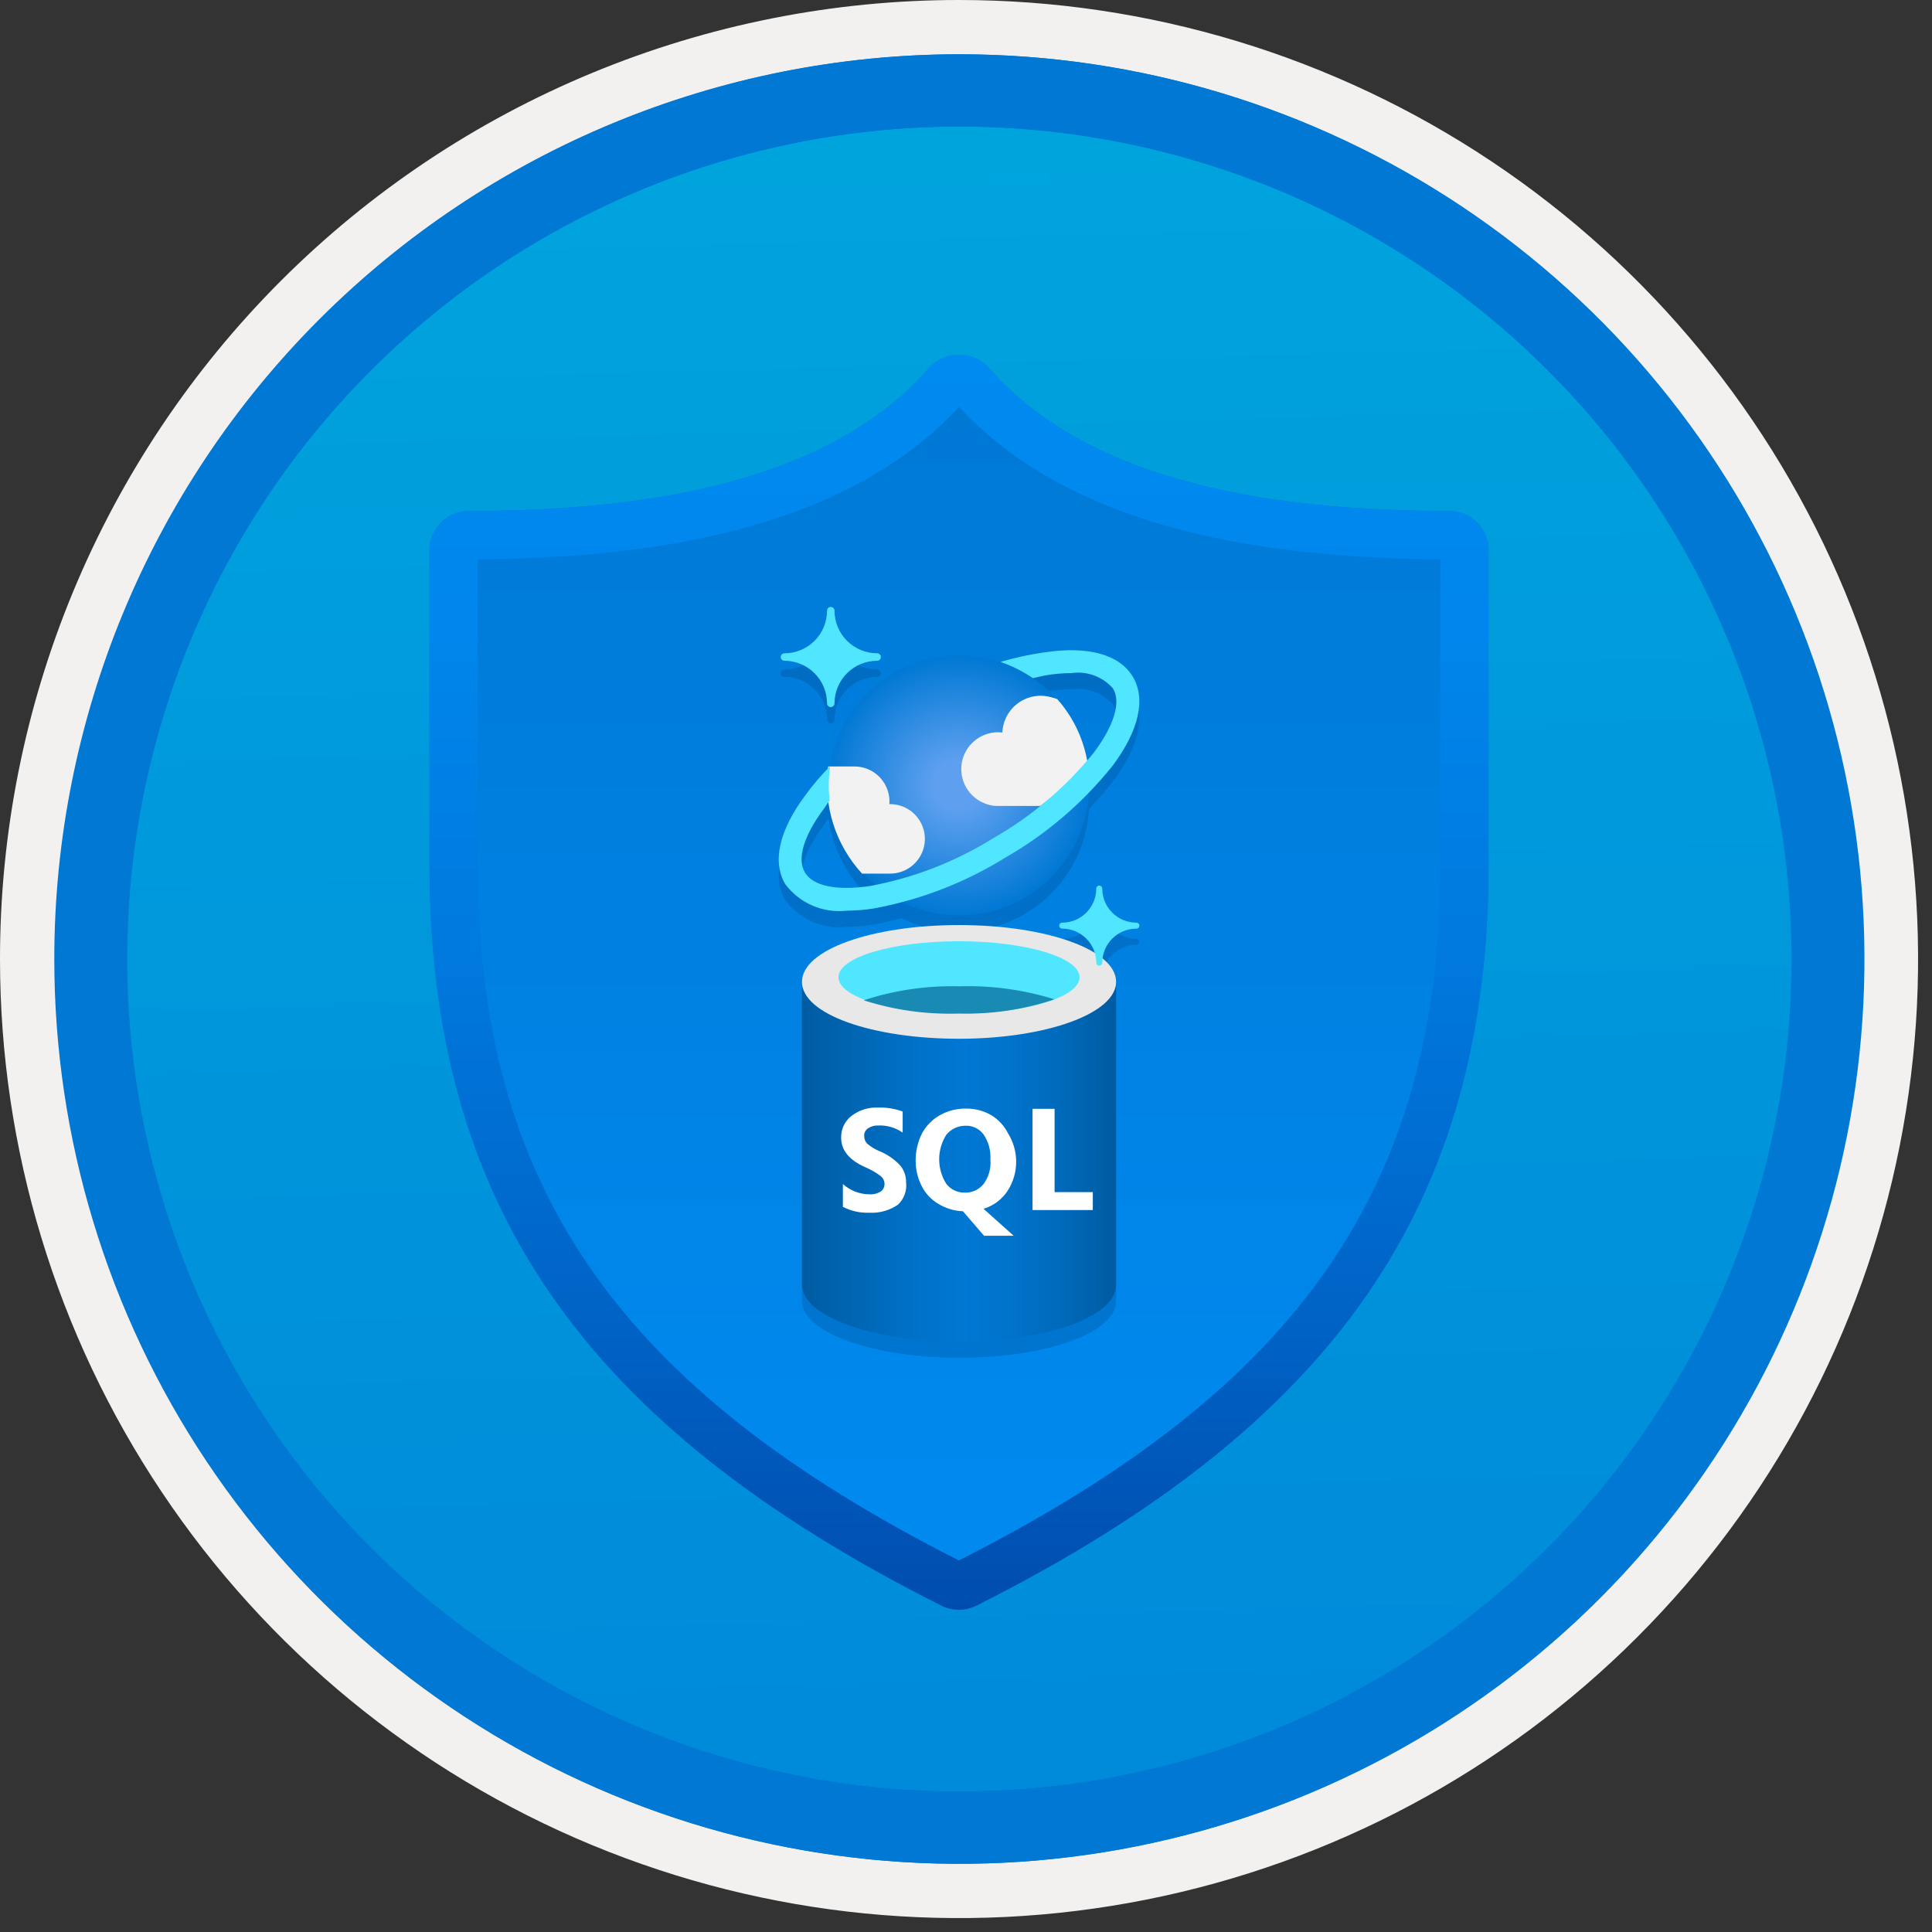 <svg width="100" height="100" viewBox="0 0 100 100" fill="none" xmlns="http://www.w3.org/2000/svg">
<rect x="0" y="0" width="100" height="100" fill="#333333" stroke="none"/>
<g clip-path="url(#clip0_370_3186)">
<path d="M49.64 96.45C40.382 96.45 31.332 93.705 23.634 88.561C15.936 83.418 9.936 76.107 6.393 67.553C2.85 59 1.923 49.588 3.73 40.508C5.536 31.428 9.994 23.087 16.54 16.54C23.087 9.994 31.428 5.536 40.508 3.729C49.588 1.923 59 2.85 67.553 6.393C76.107 9.936 83.418 15.936 88.561 23.634C93.705 31.332 96.45 40.382 96.45 49.64C96.451 55.787 95.24 61.874 92.888 67.554C90.535 73.233 87.088 78.394 82.741 82.741C78.394 87.087 73.234 90.535 67.554 92.888C61.875 95.24 55.787 96.45 49.64 96.45V96.45Z" fill="url(#paint0_linear_370_3186)"/>
<path fill-rule="evenodd" clip-rule="evenodd" d="M95.54 49.64C95.54 58.718 92.848 67.593 87.805 75.141C82.761 82.689 75.592 88.572 67.205 92.046C58.818 95.52 49.589 96.429 40.685 94.658C31.782 92.887 23.603 88.515 17.184 82.096C10.765 75.677 6.393 67.498 4.622 58.595C2.851 49.691 3.76 40.462 7.234 32.075C10.708 23.688 16.591 16.519 24.139 11.476C31.688 6.432 40.562 3.74 49.64 3.74C55.668 3.74 61.636 4.927 67.205 7.234C72.774 9.541 77.834 12.921 82.096 17.184C86.359 21.446 89.739 26.506 92.046 32.075C94.353 37.644 95.54 43.612 95.54 49.64V49.64ZM49.64 3.62732e-07C59.458 3.62732e-07 69.055 2.911 77.219 8.366C85.382 13.82 91.744 21.573 95.501 30.644C99.258 39.714 100.242 49.695 98.326 59.324C96.411 68.954 91.683 77.799 84.741 84.741C77.799 91.683 68.954 96.411 59.324 98.326C49.695 100.242 39.714 99.258 30.644 95.501C21.573 91.744 13.82 85.382 8.366 77.219C2.911 69.055 3.62732e-07 59.458 3.62732e-07 49.64C-0.001 43.121 1.283 36.666 3.777 30.643C6.271 24.62 9.928 19.147 14.537 14.537C19.147 9.928 24.62 6.271 30.643 3.777C36.666 1.283 43.121 -0.001 49.64 3.62732e-07V3.62732e-07Z" fill="#F2F1F0"/>
<path fill-rule="evenodd" clip-rule="evenodd" d="M92.73 49.64C92.73 58.163 90.202 66.493 85.468 73.58C80.733 80.666 74.003 86.189 66.129 89.45C58.256 92.711 49.592 93.565 41.233 91.902C32.874 90.24 25.197 86.136 19.17 80.109C13.144 74.083 9.04 66.405 7.378 58.047C5.715 49.688 6.568 41.024 9.83 33.15C13.091 25.277 18.614 18.547 25.7 13.812C32.786 9.077 41.117 6.55 49.64 6.55C55.298 6.55 60.902 7.664 66.13 9.829C71.358 11.995 76.108 15.169 80.11 19.17C84.111 23.171 87.285 27.922 89.45 33.15C91.616 38.378 92.73 43.981 92.73 49.64V49.64ZM49.64 2.81C58.902 2.81 67.956 5.557 75.657 10.702C83.358 15.848 89.36 23.162 92.905 31.719C96.449 40.276 97.377 49.692 95.57 58.776C93.763 67.86 89.303 76.205 82.753 82.754C76.204 89.303 67.86 93.763 58.776 95.57C49.691 97.377 40.276 96.45 31.718 92.905C23.161 89.361 15.848 83.359 10.702 75.657C5.556 67.956 2.81 58.902 2.81 49.64C2.811 37.22 7.745 25.31 16.527 16.528C25.309 7.745 37.22 2.811 49.64 2.81V2.81Z" fill="#0078D4"/>
<path fill-rule="evenodd" clip-rule="evenodd" d="M92.764 49.64C92.764 58.163 90.237 66.493 85.502 73.58C80.767 80.666 74.037 86.189 66.164 89.45C58.29 92.711 49.626 93.565 41.267 91.902C32.909 90.24 25.231 86.136 19.204 80.109C13.178 74.083 9.074 66.405 7.412 58.047C5.749 49.688 6.602 41.024 9.864 33.15C13.125 25.277 18.648 18.547 25.734 13.812C32.82 9.077 41.151 6.55 49.674 6.55C55.333 6.55 60.936 7.664 66.164 9.829C71.392 11.995 76.142 15.169 80.144 19.17C84.145 23.171 87.319 27.922 89.484 33.15C91.65 38.378 92.764 43.981 92.764 49.64V49.64ZM49.674 2.81C58.936 2.81 67.99 5.557 75.691 10.702C83.392 15.848 89.395 23.162 92.939 31.719C96.484 40.276 97.411 49.692 95.604 58.776C93.797 67.86 89.337 76.205 82.788 82.754C76.238 89.303 67.894 93.763 58.81 95.57C49.726 97.377 40.31 96.45 31.753 92.905C23.196 89.361 15.882 83.359 10.736 75.657C5.59 67.956 2.844 58.902 2.844 49.64C2.845 37.22 7.779 25.31 16.561 16.528C25.343 7.745 37.254 2.811 49.674 2.81V2.81Z" fill="#0078D4"/>
<path d="M75.017 26.448C63.328 26.448 55.529 24.021 51.169 19.02C50.972 18.811 50.735 18.645 50.472 18.532C50.209 18.418 49.925 18.36 49.639 18.36C49.352 18.36 49.069 18.418 48.806 18.532C48.543 18.645 48.306 18.811 48.109 19.02C43.749 24.021 35.951 26.448 24.261 26.448C23.994 26.448 23.73 26.5 23.483 26.603C23.237 26.705 23.013 26.854 22.824 27.043C22.636 27.232 22.486 27.456 22.384 27.702C22.282 27.949 22.229 28.213 22.23 28.48V44.727C22.23 62.29 30.151 73.773 48.726 83.11C49.01 83.25 49.322 83.323 49.639 83.324C49.957 83.324 50.27 83.248 50.552 83.102C69.127 73.765 77.049 62.29 77.049 44.727V28.48C77.047 27.942 76.833 27.425 76.452 27.045C76.072 26.664 75.555 26.449 75.017 26.448V26.448Z" fill="url(#paint1_linear_370_3186)"/>
<path d="M49.639 21.058C54.486 26.297 62.646 28.881 74.549 28.947V44.727C74.549 61.36 67.332 71.813 49.631 80.767C31.948 71.823 24.73 61.367 24.73 44.727V28.947C36.638 28.881 44.799 26.296 49.639 21.058ZM49.639 18.36C49.352 18.355 49.067 18.412 48.803 18.526C48.539 18.639 48.303 18.808 48.109 19.02C43.749 24.021 35.951 26.448 24.261 26.448C23.994 26.448 23.73 26.5 23.483 26.603C23.237 26.705 23.013 26.854 22.824 27.043C22.636 27.232 22.486 27.456 22.384 27.702C22.282 27.949 22.229 28.213 22.23 28.48V44.727C22.23 62.29 30.151 73.773 48.726 83.11C49.01 83.25 49.322 83.323 49.639 83.324C49.957 83.324 50.27 83.248 50.552 83.102C69.127 73.765 77.049 62.29 77.049 44.727V28.48C77.048 27.942 76.833 27.425 76.452 27.045C76.072 26.664 75.555 26.449 75.017 26.448C63.328 26.448 55.529 24.021 51.169 19.02C50.975 18.808 50.739 18.639 50.475 18.526C50.211 18.412 49.926 18.355 49.639 18.36L49.639 18.36Z" fill="url(#paint2_linear_370_3186)"/>
<path opacity="0.2" d="M40.602 35.038C41.187 35.038 41.747 35.271 42.161 35.685C42.574 36.098 42.807 36.659 42.808 37.243V37.246C42.808 37.297 42.829 37.345 42.866 37.381C42.902 37.417 42.951 37.437 43.002 37.436C43.053 37.436 43.102 37.416 43.138 37.379C43.174 37.343 43.194 37.294 43.194 37.243C43.195 36.659 43.427 36.098 43.841 35.684C44.254 35.271 44.815 35.038 45.4 35.038H45.402C45.453 35.037 45.502 35.017 45.538 34.981C45.574 34.944 45.594 34.895 45.593 34.844V34.842C45.593 34.791 45.572 34.742 45.536 34.707C45.5 34.671 45.451 34.651 45.4 34.651C44.815 34.65 44.255 34.418 43.841 34.004C43.428 33.591 43.195 33.03 43.194 32.445V32.443C43.194 32.418 43.189 32.393 43.179 32.37C43.169 32.346 43.155 32.325 43.137 32.308C43.119 32.29 43.098 32.276 43.075 32.266C43.051 32.257 43.026 32.252 43.001 32.252H42.999C42.948 32.252 42.899 32.273 42.863 32.309C42.827 32.346 42.807 32.395 42.808 32.445C42.807 33.03 42.575 33.591 42.161 34.005C41.748 34.419 41.187 34.651 40.602 34.652C40.551 34.652 40.502 34.673 40.466 34.709C40.429 34.745 40.409 34.794 40.409 34.845C40.409 34.896 40.429 34.945 40.466 34.981C40.502 35.017 40.551 35.038 40.602 35.038V35.038Z" fill="#003067"/>
<path opacity="0.2" d="M58.817 48.593C58.349 48.593 57.901 48.407 57.57 48.076C57.239 47.745 57.053 47.297 57.053 46.829C57.053 46.808 57.049 46.788 57.041 46.769C57.033 46.75 57.022 46.733 57.008 46.718C56.993 46.704 56.976 46.692 56.957 46.684C56.938 46.677 56.918 46.673 56.898 46.673C56.877 46.673 56.857 46.677 56.838 46.684C56.819 46.692 56.802 46.704 56.788 46.718C56.774 46.733 56.762 46.75 56.755 46.769C56.747 46.788 56.743 46.808 56.743 46.829C56.743 47.297 56.557 47.745 56.226 48.076C55.895 48.407 55.446 48.593 54.978 48.593C54.958 48.593 54.938 48.597 54.919 48.604C54.9 48.612 54.883 48.623 54.869 48.638C54.854 48.652 54.843 48.669 54.835 48.688C54.827 48.707 54.823 48.727 54.823 48.747C54.823 48.768 54.827 48.788 54.835 48.807C54.843 48.825 54.854 48.843 54.869 48.857C54.883 48.871 54.9 48.883 54.919 48.89C54.938 48.898 54.958 48.902 54.978 48.902C55.357 48.903 55.725 49.026 56.027 49.253C56.33 49.479 56.552 49.797 56.66 50.16C54.477 49.098 52.063 48.602 49.639 48.718C45.149 48.718 41.509 49.986 41.509 51.66V67.336C41.509 68.947 45.086 70.253 49.525 70.278H49.639C54.129 70.278 57.769 69.01 57.769 67.336V51.66C57.751 51.42 57.679 51.186 57.559 50.977C57.439 50.768 57.273 50.589 57.075 50.452C57.126 50.026 57.331 49.633 57.653 49.348C57.973 49.062 58.388 48.904 58.817 48.903H58.818C58.858 48.902 58.898 48.886 58.926 48.857C58.955 48.828 58.971 48.788 58.971 48.748C58.971 48.707 58.955 48.668 58.926 48.639C58.897 48.61 58.858 48.593 58.817 48.593H58.817Z" fill="#003067"/>
<path opacity="0.2" d="M43.83 47.973C44.29 47.97 44.749 47.934 45.203 47.863C45.692 47.774 46.174 47.653 46.653 47.527C47.652 48.022 48.758 48.261 49.872 48.222C50.986 48.184 52.072 47.87 53.035 47.308C53.998 46.746 54.806 45.955 55.387 45.004C55.968 44.053 56.304 42.972 56.365 41.86C56.794 41.417 57.202 40.954 57.588 40.471C58.953 38.648 59.322 37.013 58.633 35.862C57.942 34.713 56.327 34.265 54.071 34.601C53.298 34.71 52.534 34.876 51.785 35.097C51.821 35.109 51.854 35.128 51.89 35.141C50.665 34.703 49.339 34.632 48.074 34.934V34.934C46.764 35.248 45.579 35.946 44.67 36.94C43.761 37.934 43.171 39.177 42.976 40.509H42.969L42.97 40.49L42.953 40.509H42.867C42.862 40.543 42.863 40.577 42.859 40.61C42.435 41.044 42.043 41.507 41.686 41.996C40.325 43.816 39.956 45.452 40.646 46.601C41.01 47.089 41.496 47.472 42.055 47.712C42.613 47.953 43.225 48.043 43.83 47.973ZM54.247 35.773C54.648 35.711 55.053 35.678 55.458 35.675C55.855 35.618 56.259 35.661 56.635 35.8C57.011 35.939 57.346 36.17 57.609 36.471C58.03 37.172 57.675 38.37 56.636 39.766C56.52 39.911 56.389 40.042 56.268 40.183C56.05 39.01 55.517 37.918 54.725 37.025C54.708 37.018 54.69 37.015 54.673 37.009C54.285 36.577 53.844 36.197 53.359 35.878C53.392 35.9 53.429 35.916 53.462 35.939C53.727 35.881 53.993 35.812 54.247 35.773ZM52.687 35.483C52.672 35.475 52.657 35.466 52.641 35.458C52.657 35.466 52.672 35.475 52.687 35.483V35.483ZM41.663 45.999C41.242 45.3 41.597 44.099 42.635 42.71C42.74 42.569 42.792 42.478 42.884 42.358C43.073 43.738 43.678 45.027 44.618 46.055H44.688C44.879 46.26 45.084 46.453 45.299 46.633C45.208 46.652 45.119 46.68 45.028 46.697C43.311 46.954 42.083 46.697 41.663 45.999Z" fill="#003067"/>
<path d="M49.639 53.766C45.149 53.766 41.51 52.497 41.51 50.823V66.499C41.51 68.11 45.086 69.416 49.525 69.441H49.639C54.129 69.441 57.769 68.173 57.769 66.499V50.823C57.769 52.459 54.129 53.766 49.639 53.766Z" fill="url(#paint3_linear_370_3186)"/>
<path d="M57.769 50.823C57.769 52.459 54.129 53.766 49.639 53.766C45.149 53.766 41.51 52.497 41.51 50.823C41.51 49.149 45.149 47.881 49.639 47.881C54.129 47.881 57.769 49.149 57.769 50.823Z" fill="#E8E8E8"/>
<path d="M55.879 50.582C55.879 51.622 53.076 52.459 49.639 52.459C46.202 52.459 43.399 51.622 43.399 50.582C43.399 49.542 46.202 48.718 49.639 48.718C53.076 48.718 55.879 49.555 55.879 50.582Z" fill="#50E6FF"/>
<path d="M49.639 51.051C47.965 51.009 46.297 51.253 44.706 51.774C46.298 52.286 47.967 52.518 49.639 52.459C51.314 52.508 52.985 52.259 54.573 51.724C52.977 51.227 51.31 50.999 49.639 51.051V51.051Z" fill="#198AB3"/>
<path d="M54.585 61.705V57.393H53.444V62.631H56.564V61.705H54.585ZM45.53 59.587C45.294 59.492 45.076 59.359 44.883 59.194C44.832 59.14 44.792 59.076 44.766 59.006C44.74 58.937 44.728 58.862 44.731 58.788C44.727 58.713 44.742 58.639 44.776 58.572C44.809 58.506 44.859 58.449 44.921 58.407C45.077 58.3 45.264 58.246 45.454 58.255C45.905 58.235 46.351 58.364 46.722 58.623V57.532C46.317 57.382 45.886 57.313 45.454 57.329C44.956 57.303 44.465 57.456 44.071 57.761C43.899 57.893 43.761 58.065 43.669 58.261C43.576 58.457 43.532 58.672 43.538 58.889C43.538 59.536 43.944 60.044 44.807 60.424C45.087 60.543 45.351 60.696 45.593 60.88C45.652 60.93 45.7 60.992 45.733 61.062C45.766 61.133 45.783 61.209 45.783 61.286C45.783 61.363 45.765 61.439 45.73 61.508C45.694 61.576 45.643 61.635 45.58 61.679C45.408 61.781 45.209 61.829 45.01 61.819C44.5 61.815 44.008 61.626 43.627 61.286V62.466C44.046 62.682 44.513 62.787 44.984 62.77C45.516 62.802 46.043 62.654 46.481 62.352C46.636 62.205 46.754 62.025 46.827 61.824C46.899 61.624 46.924 61.409 46.899 61.198C46.906 60.873 46.793 60.557 46.582 60.31C46.286 59.998 45.927 59.751 45.53 59.587V59.587ZM52.175 61.603C52.451 61.162 52.597 60.652 52.597 60.132C52.597 59.612 52.451 59.102 52.175 58.661C51.977 58.265 51.669 57.935 51.288 57.71C50.901 57.491 50.464 57.377 50.019 57.38C49.54 57.37 49.067 57.488 48.65 57.722C48.258 57.941 47.937 58.267 47.724 58.661C47.499 59.109 47.386 59.605 47.394 60.107C47.397 60.547 47.501 60.981 47.699 61.375C47.892 61.767 48.196 62.093 48.574 62.314C48.957 62.547 49.393 62.678 49.842 62.694L50.933 63.962H52.467L50.907 62.567C51.432 62.41 51.883 62.067 52.175 61.603V61.603ZM50.907 61.286C50.792 61.43 50.645 61.544 50.477 61.621C50.31 61.699 50.127 61.736 49.943 61.73C49.758 61.736 49.574 61.698 49.406 61.618C49.239 61.539 49.092 61.421 48.979 61.274C48.739 60.894 48.612 60.455 48.612 60.005C48.612 59.556 48.739 59.117 48.979 58.737C49.099 58.59 49.25 58.471 49.421 58.39C49.592 58.309 49.779 58.267 49.969 58.268C50.154 58.26 50.338 58.299 50.504 58.381C50.671 58.463 50.813 58.585 50.92 58.737C51.17 59.111 51.29 59.557 51.262 60.005C51.307 60.462 51.18 60.918 50.907 61.286V61.286Z" fill="white"/>
<path d="M43.001 36.6C42.95 36.6 42.901 36.58 42.865 36.544C42.829 36.508 42.808 36.46 42.808 36.409V36.407C42.807 35.822 42.574 35.261 42.161 34.848C41.747 34.434 41.187 34.202 40.602 34.201C40.551 34.201 40.502 34.181 40.466 34.145C40.429 34.108 40.409 34.06 40.409 34.009V34.009C40.409 33.957 40.429 33.908 40.465 33.872C40.502 33.836 40.551 33.815 40.602 33.815V33.815C41.187 33.815 41.748 33.582 42.161 33.168C42.575 32.754 42.807 32.193 42.808 31.608C42.807 31.558 42.827 31.509 42.863 31.472C42.899 31.436 42.948 31.416 42.999 31.415H43.001C43.052 31.415 43.101 31.435 43.137 31.471C43.173 31.506 43.194 31.555 43.194 31.606V31.608C43.195 32.193 43.428 32.754 43.841 33.167C44.255 33.581 44.815 33.813 45.4 33.814C45.451 33.814 45.5 33.834 45.536 33.87C45.572 33.906 45.593 33.954 45.593 34.005V34.007C45.594 34.058 45.574 34.107 45.538 34.144C45.502 34.18 45.453 34.2 45.402 34.201H45.4C44.815 34.201 44.255 34.434 43.841 34.847C43.427 35.261 43.195 35.822 43.194 36.407C43.194 36.458 43.173 36.507 43.137 36.543C43.101 36.579 43.052 36.599 43.001 36.6V36.6Z" fill="#50E6FF"/>
<path d="M56.898 49.984C56.857 49.984 56.818 49.968 56.789 49.939C56.76 49.91 56.743 49.87 56.743 49.829C56.743 49.361 56.557 48.913 56.226 48.582C55.895 48.251 55.447 48.065 54.979 48.065C54.938 48.065 54.899 48.048 54.87 48.02C54.841 47.991 54.824 47.952 54.824 47.911C54.824 47.87 54.84 47.831 54.869 47.801C54.898 47.773 54.938 47.756 54.979 47.756V47.756C55.447 47.756 55.895 47.57 56.226 47.239C56.557 46.908 56.743 46.46 56.743 45.992C56.743 45.971 56.747 45.951 56.755 45.932C56.763 45.914 56.774 45.897 56.789 45.882C56.803 45.868 56.82 45.856 56.839 45.849C56.858 45.841 56.878 45.837 56.898 45.837V45.837C56.939 45.837 56.978 45.853 57.008 45.882C57.036 45.911 57.053 45.951 57.053 45.992V45.992C57.053 46.46 57.239 46.908 57.57 47.239C57.901 47.57 58.349 47.756 58.817 47.756C58.838 47.756 58.858 47.76 58.877 47.767C58.896 47.775 58.913 47.786 58.928 47.801C58.942 47.815 58.954 47.832 58.962 47.851C58.969 47.87 58.974 47.89 58.974 47.911C58.974 47.931 58.97 47.951 58.962 47.97C58.954 47.989 58.943 48.006 58.928 48.021C58.913 48.035 58.896 48.047 58.877 48.054C58.858 48.062 58.838 48.066 58.818 48.066H58.817C58.349 48.066 57.901 48.252 57.57 48.583C57.239 48.914 57.053 49.362 57.053 49.83C57.053 49.871 57.036 49.91 57.007 49.939C56.978 49.968 56.939 49.984 56.898 49.984V49.984Z" fill="#50E6FF"/>
<path d="M56.193 39.086C56.503 40.382 56.421 41.741 55.959 42.99C55.496 44.24 54.673 45.325 53.594 46.107C52.515 46.889 51.228 47.334 49.896 47.385C48.565 47.435 47.248 47.09 46.112 46.393C44.977 45.695 44.074 44.676 43.517 43.466C42.96 42.255 42.775 40.906 42.985 39.59C43.195 38.274 43.791 37.05 44.696 36.072C45.602 35.094 46.777 34.407 48.074 34.098H48.074C49.812 33.682 51.644 33.975 53.166 34.91C54.689 35.845 55.778 37.347 56.193 39.086V39.086Z" fill="url(#paint4_radial_370_3186)"/>
<path d="M46.026 45.218C46.503 45.23 46.965 45.053 47.311 44.724C47.657 44.396 47.858 43.944 47.871 43.467C47.883 42.99 47.706 42.528 47.377 42.182C47.049 41.836 46.597 41.635 46.12 41.622C46.09 41.621 46.061 41.621 46.031 41.622C46.037 41.571 46.039 41.52 46.039 41.468C46.035 40.988 45.84 40.53 45.498 40.193C45.157 39.856 44.695 39.669 44.215 39.672H42.867C42.735 40.668 42.824 41.681 43.126 42.639C43.429 43.598 43.938 44.478 44.618 45.218H46.026Z" fill="#F2F2F2"/>
<path d="M56.276 39.398C56.278 39.382 56.275 39.365 56.269 39.35C56.051 38.175 55.518 37.082 54.725 36.188C54.622 36.146 54.516 36.113 54.408 36.089C54.119 36.007 53.816 35.991 53.52 36.043C53.225 36.095 52.945 36.213 52.702 36.389C52.459 36.565 52.259 36.794 52.117 37.058C51.975 37.322 51.895 37.615 51.882 37.915C51.809 37.907 51.736 37.902 51.663 37.901C51.213 37.901 50.778 38.06 50.434 38.349C50.09 38.639 49.859 39.041 49.783 39.484C49.707 39.928 49.789 40.383 50.017 40.772C50.244 41.16 50.601 41.455 51.025 41.605C51.214 41.679 51.416 41.717 51.619 41.715H53.848C54.743 41.038 55.557 40.261 56.276 39.398Z" fill="#F2F2F2"/>
<path d="M58.633 35.025C57.942 33.876 56.327 33.428 54.071 33.764C53.298 33.873 52.534 34.039 51.785 34.26C52.379 34.465 52.943 34.748 53.462 35.102C53.727 35.044 53.993 34.975 54.247 34.936C54.648 34.874 55.053 34.841 55.459 34.839C55.855 34.782 56.259 34.824 56.635 34.963C57.011 35.102 57.346 35.333 57.609 35.635V35.635C58.03 36.335 57.675 37.533 56.637 38.928C55.193 40.725 53.424 42.234 51.422 43.376C49.465 44.598 47.296 45.44 45.028 45.86C43.311 46.117 42.083 45.86 41.663 45.162C41.242 44.463 41.597 43.262 42.635 41.873C42.764 41.701 42.796 41.616 42.942 41.443C42.873 40.848 42.883 40.246 42.97 39.653C42.504 40.121 42.074 40.625 41.686 41.16C40.325 42.979 39.956 44.615 40.646 45.764C41.01 46.252 41.496 46.635 42.055 46.876C42.614 47.116 43.226 47.206 43.83 47.136C44.29 47.133 44.749 47.097 45.203 47.026C47.625 46.584 49.941 45.69 52.032 44.391C54.167 43.169 56.052 41.555 57.589 39.635C58.953 37.811 59.322 36.176 58.633 35.025Z" fill="#50E6FF"/>
</g>
<defs>
<linearGradient id="paint0_linear_370_3186" x1="47.87" y1="-15.153" x2="51.852" y2="130.615" gradientUnits="userSpaceOnUse">
<stop stop-color="#00ABDE"/>
<stop offset="1" stop-color="#007ED8"/>
</linearGradient>
<linearGradient id="paint1_linear_370_3186" x1="49.639" y1="83.324" x2="49.639" y2="18.36" gradientUnits="userSpaceOnUse">
<stop stop-color="#008BF1"/>
<stop offset="0.995" stop-color="#0078D4"/>
</linearGradient>
<linearGradient id="paint2_linear_370_3186" x1="49.639" y1="18.36" x2="49.639" y2="83.324" gradientUnits="userSpaceOnUse">
<stop stop-color="#008BF1"/>
<stop offset="0.22" stop-color="#0086EC"/>
<stop offset="0.49" stop-color="#0078DD"/>
<stop offset="0.79" stop-color="#0061C4"/>
<stop offset="1" stop-color="#004DAE"/>
</linearGradient>
<linearGradient id="paint3_linear_370_3186" x1="41.51" y1="60.132" x2="57.769" y2="60.132" gradientUnits="userSpaceOnUse">
<stop stop-color="#005BA1"/>
<stop offset="0.07" stop-color="#0060A9"/>
<stop offset="0.36" stop-color="#0071C8"/>
<stop offset="0.52" stop-color="#0078D4"/>
<stop offset="0.64" stop-color="#0074CD"/>
<stop offset="0.82" stop-color="#006ABB"/>
<stop offset="1" stop-color="#005BA1"/>
</linearGradient>
<radialGradient id="paint4_radial_370_3186" cx="0" cy="0" r="1" gradientUnits="userSpaceOnUse" gradientTransform="translate(49.587 40.651) scale(6.774 6.715)">
<stop offset="0.183" stop-color="#5EA0EF"/>
<stop offset="1" stop-color="#0078D4"/>
</radialGradient>
<clipPath id="clip0_370_3186">
<rect width="99.28" height="99.28" fill="white"/>
</clipPath>
</defs>
</svg>
